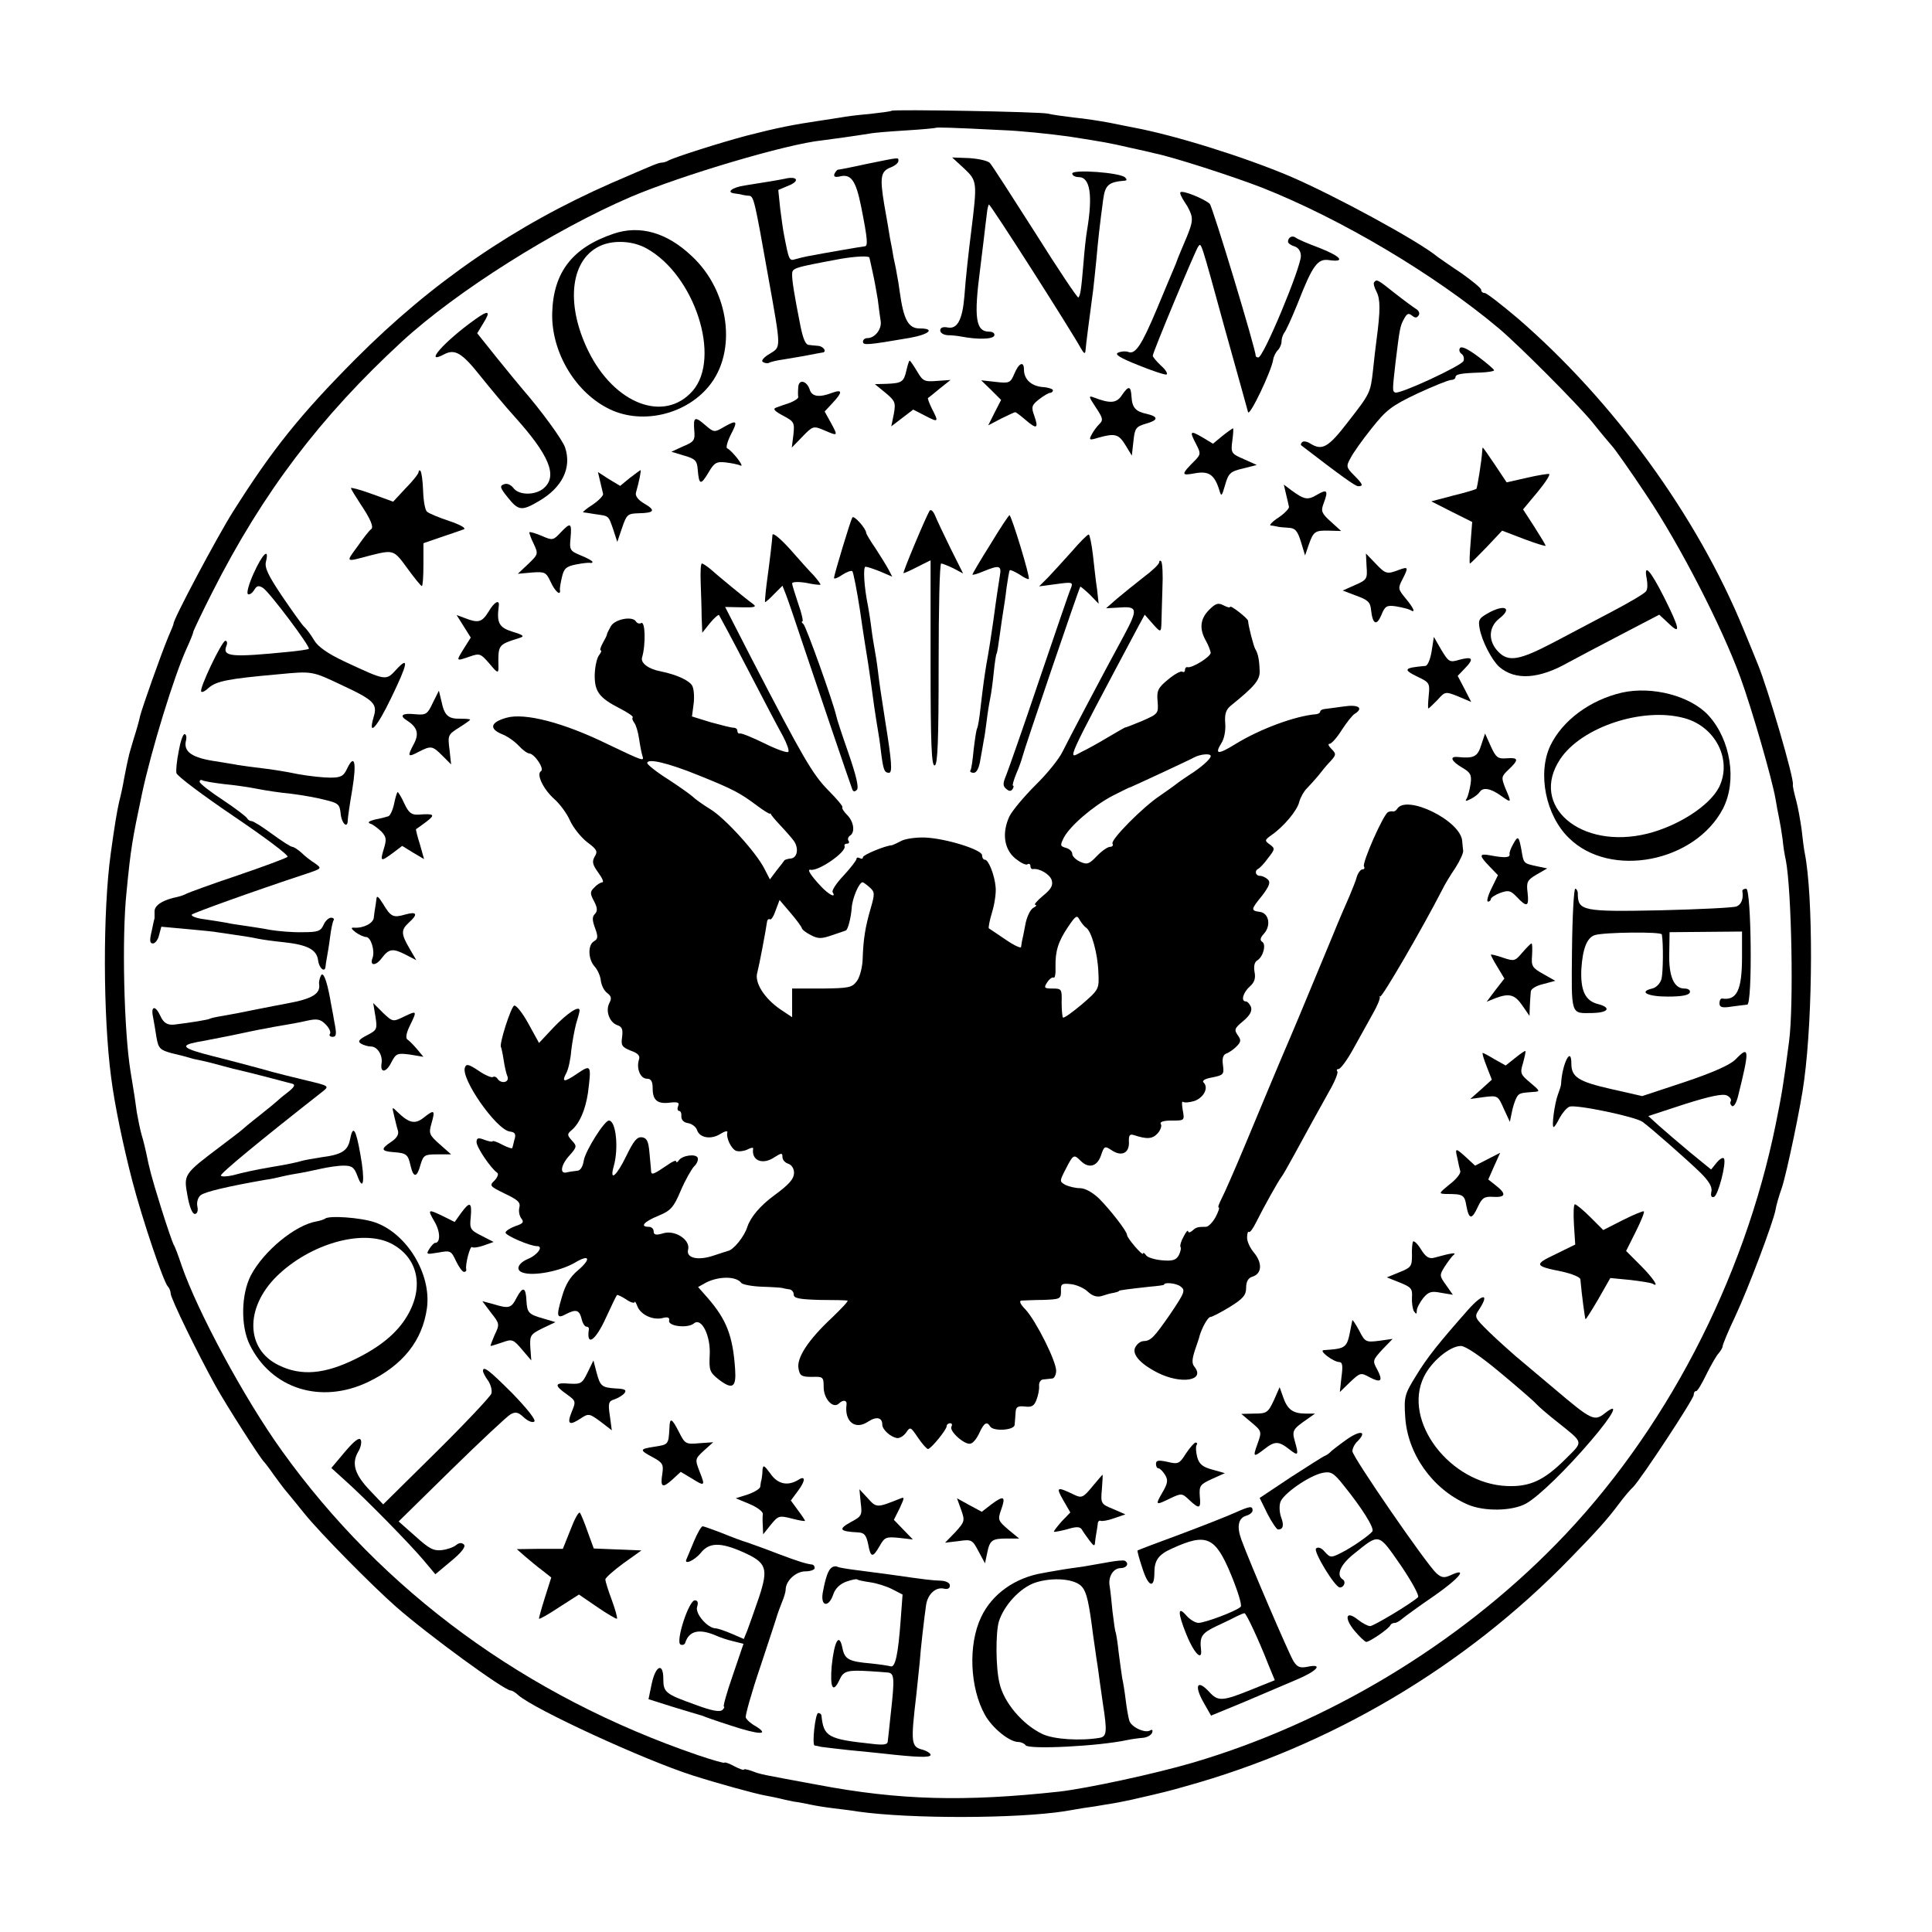 <?xml version="1.0" standalone="no"?>
<!DOCTYPE svg PUBLIC "-//W3C//DTD SVG 20010904//EN"
 "http://www.w3.org/TR/2001/REC-SVG-20010904/DTD/svg10.dtd">
<svg version="1.0" xmlns="http://www.w3.org/2000/svg"
 width="600pt" height="600pt" viewBox="0 0 600 600"
 preserveAspectRatio="xMidYMid meet">
<g transform="translate(0,600) scale(0.1,-0.1)"
fill="#000000" stroke="none">
<path d="M2769 5656 c-2 -2 -33 -6 -69 -10 -36 -3 -76 -8 -90 -11 -14 -2 -43
-7 -65 -10 -81 -12 -132 -22 -225 -46 -80 -21 -228 -68 -245 -78 -5 -3 -14 -6
-20 -6 -13 -1 -25 -7 -155 -63 -301 -132 -559 -309 -795 -546 -172 -173 -259
-281 -382 -476 -48 -76 -187 -337 -184 -347 0 -2 -7 -20 -16 -40 -23 -55 -82
-222 -88 -247 -2 -11 -11 -43 -20 -71 -8 -27 -15 -51 -15 -52 0 -2 0 -4 -1 -5
-2 -7 -8 -37 -14 -68 -3 -19 -10 -51 -15 -70 -7 -31 -14 -73 -26 -160 -25
-180 -24 -505 1 -695 11 -87 38 -215 66 -323 32 -122 96 -311 110 -327 5 -5 9
-15 9 -22 0 -15 84 -187 140 -288 32 -58 139 -225 150 -235 3 -3 17 -21 30
-40 14 -19 32 -44 42 -55 9 -11 33 -40 53 -65 50 -62 209 -223 285 -290 99
-87 336 -260 356 -260 4 0 15 -6 23 -14 49 -44 392 -202 543 -250 75 -24 195
-57 224 -62 16 -3 36 -7 44 -9 8 -2 29 -7 45 -10 17 -2 41 -7 55 -10 14 -3 45
-8 70 -11 25 -3 58 -7 75 -10 163 -23 492 -22 641 1 16 3 43 7 59 10 17 2 48
7 70 11 22 3 58 10 80 15 22 5 51 12 65 15 14 3 59 14 100 26 452 125 869 371
1196 708 85 87 116 122 152 170 14 19 34 43 44 52 26 27 188 273 188 286 0 7
3 12 8 12 4 0 18 24 32 53 14 28 31 58 38 65 6 7 12 17 12 22 0 4 17 46 39 92
42 90 117 290 125 330 2 14 11 45 20 70 15 46 60 259 69 333 28 209 28 574 2
705 -3 14 -7 48 -10 75 -4 28 -11 68 -17 90 -6 22 -11 44 -10 48 5 17 -79 302
-108 372 -4 11 -25 61 -45 110 -144 352 -404 709 -701 966 -51 43 -97 79 -103
79 -6 0 -11 4 -11 10 0 5 -28 28 -62 52 -35 23 -67 46 -73 50 -57 48 -320 191
-460 251 -142 60 -356 127 -485 151 -14 3 -47 9 -75 15 -27 5 -77 13 -110 16
-33 4 -69 9 -80 12 -23 6 -481 14 -486 9z m341 -60 c58 -2 152 -12 210 -20
114 -18 121 -19 195 -36 28 -6 59 -13 70 -16 56 -11 242 -71 335 -107 245 -97
535 -269 735 -437 65 -55 243 -234 290 -291 27 -34 55 -67 62 -75 7 -7 56 -76
107 -153 102 -152 233 -406 291 -565 36 -99 98 -314 109 -377 3 -19 8 -45 11
-59 3 -14 8 -44 11 -66 2 -23 7 -53 10 -65 18 -93 25 -454 10 -564 -17 -132
-23 -166 -41 -255 -99 -488 -346 -962 -682 -1305 -306 -313 -708 -555 -1128
-679 -119 -35 -329 -80 -415 -90 -294 -32 -497 -27 -750 21 -184 34 -176 32
-205 43 -14 5 -25 7 -25 4 0 -2 -13 2 -30 11 -16 9 -30 13 -30 11 0 -3 -37 8
-82 23 -535 183 -979 508 -1293 946 -117 163 -262 433 -311 575 -10 30 -21 60
-25 65 -3 6 -21 57 -39 115 -32 103 -36 121 -46 170 -3 14 -9 39 -14 55 -5 17
-11 48 -15 70 -5 37 -7 52 -20 130 -20 126 -27 414 -12 555 13 135 18 163 48
305 29 136 100 367 139 452 11 24 20 46 20 50 0 3 27 60 60 125 156 308 335
544 589 778 169 155 471 346 711 449 158 67 484 164 593 175 31 4 97 13 147
21 14 3 66 7 115 10 49 3 90 7 91 8 3 2 46 1 204 -7z"/>
<path d="M2692 5491 c-45 -10 -86 -18 -90 -18 -3 -1 -8 -7 -11 -14 -2 -8 3
-10 17 -7 35 9 50 -13 66 -92 21 -105 22 -125 11 -125 -9 -1 -121 -20 -178
-31 -10 -2 -27 -6 -37 -9 -19 -6 -20 -3 -35 75 -3 14 -8 51 -12 82 l-6 58 33
14 c35 14 26 30 -12 21 -25 -5 -55 -10 -125 -21 -40 -6 -60 -22 -30 -25 6 -1
17 -2 22 -4 6 -1 15 -3 22 -3 14 -2 17 -16 58 -247 42 -234 41 -221 5 -244
-19 -11 -27 -22 -21 -25 6 -4 14 -5 19 -3 4 3 25 8 47 11 22 4 56 9 75 13 19
4 38 7 43 8 17 1 5 20 -13 21 -11 1 -24 2 -29 3 -10 1 -18 22 -26 63 -18 91
-25 135 -25 154 0 22 0 22 150 50 46 8 89 10 90 4 1 -3 5 -23 10 -45 5 -22 12
-60 16 -85 3 -25 7 -55 9 -67 4 -25 -18 -53 -41 -53 -8 0 -14 -5 -14 -11 0
-12 13 -11 147 12 60 11 78 29 29 29 -35 0 -50 27 -62 115 -2 16 -6 41 -9 55
-2 14 -7 36 -10 50 -2 14 -7 41 -11 60 -3 19 -11 67 -18 105 -14 85 -11 103
20 115 13 5 24 14 24 20 0 12 6 12 -98 -9z"/>
<path d="M2995 5476 c40 -38 40 -42 21 -196 -8 -63 -17 -144 -21 -200 -6 -73
-22 -103 -52 -97 -15 3 -23 -1 -23 -9 0 -8 10 -14 23 -15 12 0 31 -2 41 -4 52
-10 100 -9 104 3 2 7 -5 12 -16 12 -42 0 -48 43 -28 195 2 17 7 57 11 90 4 33
8 70 10 83 1 12 4 24 6 27 4 3 254 -389 286 -447 9 -16 13 -18 14 -8 2 25 12
99 24 190 2 19 7 62 10 95 5 58 11 111 21 185 6 46 17 55 68 59 6 1 6 4 0 10
-15 15 -164 26 -164 12 0 -6 9 -11 20 -11 36 0 44 -57 26 -165 -3 -16 -8 -61
-11 -100 -7 -85 -10 -103 -16 -109 -2 -3 -63 88 -134 201 -72 113 -135 211
-141 217 -7 7 -35 13 -64 15 l-53 2 38 -35z"/>
<path d="M3666 5403 c-3 -3 4 -17 14 -32 10 -14 20 -35 21 -46 2 -18 -3 -33
-34 -105 -6 -14 -11 -27 -12 -30 -1 -3 -5 -14 -10 -25 -5 -11 -28 -67 -52
-124 -47 -112 -67 -143 -89 -134 -8 3 -22 2 -31 -2 -13 -5 4 -16 62 -39 44
-18 84 -31 88 -29 4 3 -3 15 -18 28 -14 13 -25 27 -25 30 0 11 133 329 141
339 10 12 5 29 84 -259 37 -132 69 -247 71 -255 5 -14 72 126 78 163 1 9 8 23
14 29 7 7 12 19 12 28 0 9 4 20 8 26 5 5 23 45 41 89 48 123 63 143 100 137
51 -7 35 12 -31 38 -35 13 -68 27 -74 32 -11 8 -24 1 -24 -13 0 -4 9 -11 20
-14 12 -4 20 -15 20 -30 0 -36 -116 -315 -132 -315 -4 0 -8 2 -8 4 0 21 -134
464 -143 473 -16 15 -84 43 -91 36z"/>
<path d="M1905 5274 c-127 -43 -186 -119 -190 -244 -4 -118 67 -242 169 -296
101 -55 242 -25 317 66 89 107 65 296 -53 405 -77 73 -161 97 -243 69z m102
-45 c150 -82 234 -340 144 -443 -88 -100 -243 -41 -324 124 -73 149 -55 290
43 329 41 16 97 12 137 -10z"/>
<path d="M4268 5124 c-4 -3 0 -17 7 -30 12 -24 12 -58 0 -149 -3 -22 -8 -65
-11 -95 -8 -71 -9 -72 -79 -162 -60 -78 -79 -88 -115 -66 -10 7 -22 9 -26 5
-4 -4 -5 -8 -3 -10 125 -96 168 -127 177 -127 17 0 15 6 -13 34 -24 24 -25 28
-11 53 8 16 37 57 66 93 45 57 62 70 142 108 50 23 97 42 104 42 8 0 14 4 14
8 0 10 16 13 78 15 23 1 42 4 42 7 0 3 -22 22 -50 43 -31 23 -51 33 -56 26 -4
-6 -1 -14 5 -18 6 -4 9 -14 6 -22 -6 -15 -198 -104 -212 -98 -9 4 -9 6 1 94
13 106 14 112 26 134 9 17 14 20 25 11 10 -8 15 -8 21 1 4 6 0 15 -9 20 -8 5
-38 27 -66 49 -54 43 -55 43 -63 34z"/>
<path d="M1474 5007 c-95 -68 -161 -143 -94 -107 33 17 55 4 112 -68 29 -36
77 -94 107 -127 106 -118 133 -182 91 -220 -26 -24 -79 -24 -96 0 -8 10 -20
15 -29 11 -14 -5 -12 -11 12 -41 33 -41 43 -43 97 -11 72 42 102 103 81 166
-7 23 -76 117 -131 180 -12 14 -49 59 -82 100 l-60 75 20 33 c23 37 15 40 -28
9z"/>
<path d="M2815 4850 c-8 -36 -14 -40 -61 -42 l-37 -1 33 -27 c30 -25 32 -30
26 -65 l-8 -39 34 26 34 26 37 -19 c42 -22 43 -20 21 22 -8 17 -14 32 -12 33
2 1 18 14 36 29 l34 27 -43 -3 c-38 -3 -43 -1 -61 30 -11 18 -21 33 -23 33 -2
0 -6 -13 -10 -30z"/>
<path d="M3150 4839 c-12 -28 -15 -30 -58 -25 l-45 5 31 -30 31 -31 -20 -39
-20 -40 40 21 c22 11 42 20 44 20 2 0 17 -11 33 -25 34 -29 40 -26 26 14 -10
27 -8 33 15 51 14 11 30 20 34 20 5 0 9 4 9 8 0 4 -15 9 -32 10 -35 3 -58 24
-58 54 0 28 -16 21 -30 -13z"/>
<path d="M2479 4797 c-1 -12 -1 -25 0 -30 1 -4 -11 -12 -26 -18 -16 -5 -35
-12 -43 -15 -11 -4 -4 -11 22 -25 34 -18 36 -21 32 -59 l-5 -40 33 34 c32 33
34 34 67 20 44 -19 44 -19 22 22 l-20 36 25 27 c31 33 31 43 -2 31 -39 -15
-62 -12 -69 9 -9 29 -35 35 -36 8z"/>
<path d="M3485 4774 c-17 -27 -37 -28 -89 -8 -16 6 -15 2 7 -31 22 -33 24 -40
11 -52 -8 -8 -19 -23 -24 -33 -9 -17 -7 -18 22 -9 51 14 62 11 83 -23 l20 -33
5 45 c4 40 8 45 38 54 40 11 41 22 2 31 -33 7 -44 19 -46 53 -2 34 -9 35 -29
6z"/>
<path d="M2156 4665 c3 -32 0 -37 -34 -51 l-37 -17 40 -12 c35 -10 40 -16 42
-45 4 -46 9 -48 33 -8 18 31 25 35 53 32 17 -2 39 -6 47 -10 14 -5 -27 47 -42
54 -4 2 1 21 12 43 22 42 19 46 -20 24 -32 -19 -33 -18 -60 5 -32 28 -37 25
-34 -15z"/>
<path d="M3796 4646 l-29 -24 -33 20 c-38 22 -41 20 -19 -22 14 -27 14 -31 -2
-48 -46 -46 -46 -50 -3 -42 43 8 61 -3 76 -50 7 -24 8 -23 19 15 10 35 16 41
55 50 l43 11 -40 18 c-39 17 -41 19 -36 57 3 21 4 39 2 39 -2 -1 -17 -11 -33
-24z"/>
<path d="M4603 4598 c-1 -24 -15 -113 -18 -116 -2 -2 -34 -12 -72 -21 l-68
-18 63 -32 64 -32 -5 -65 c-3 -35 -4 -64 -2 -64 2 0 25 23 52 51 l48 51 68
-26 c37 -14 67 -23 67 -21 0 3 -16 29 -35 59 l-35 54 45 54 c24 29 40 54 36
56 -4 1 -36 -4 -70 -12 l-62 -14 -36 54 c-20 30 -37 54 -38 54 -1 0 -2 -6 -2
-12z"/>
<path d="M1300 4534 c0 -5 -18 -28 -40 -50 l-39 -42 -66 24 c-36 13 -65 21
-65 18 0 -3 13 -24 28 -47 33 -49 44 -75 34 -81 -4 -2 -23 -26 -41 -52 -38
-52 -40 -50 39 -29 72 18 73 18 115 -40 22 -30 42 -55 45 -55 3 0 5 30 5 67
l0 66 55 19 c30 10 62 21 70 24 9 3 -9 14 -45 26 -33 11 -64 24 -69 29 -6 5
-11 34 -12 65 -1 30 -5 58 -8 61 -3 4 -6 2 -6 -3z"/>
<path d="M1955 4515 l-29 -24 -35 21 -34 22 7 -30 c4 -16 8 -33 9 -38 1 -5
-13 -20 -32 -33 -19 -12 -32 -23 -30 -24 2 0 20 -3 39 -6 42 -6 39 -3 55 -49
l12 -37 15 44 c14 41 17 44 51 45 50 1 54 9 18 30 -19 11 -29 24 -26 34 10 35
17 70 14 70 -2 -1 -17 -12 -34 -25z"/>
<path d="M3994 4465 c4 -16 8 -34 9 -39 1 -5 -13 -20 -32 -33 -19 -12 -30 -24
-25 -25 5 0 14 -2 19 -3 6 -2 22 -3 36 -4 21 -1 28 -8 39 -43 l13 -43 11 32
c15 43 20 46 63 45 l38 -1 -32 29 c-29 26 -31 33 -23 55 16 42 12 47 -19 29
-30 -18 -40 -16 -80 13 l-24 18 7 -30z"/>
<path d="M2887 4414 c-13 -22 -85 -194 -81 -194 3 0 23 9 44 20 l40 20 0 -321
c0 -252 3 -320 13 -316 9 3 12 75 12 315 0 172 3 312 8 312 4 0 21 -7 38 -15
l30 -16 -39 78 c-21 43 -43 89 -48 102 -6 14 -13 20 -17 15z"/>
<path d="M2647 4393 c-6 -10 -57 -179 -57 -188 0 -4 12 0 26 10 14 9 28 14 31
11 3 -3 14 -58 24 -123 9 -65 21 -138 25 -163 7 -48 9 -59 19 -135 4 -27 9
-59 11 -70 2 -11 7 -42 10 -70 7 -55 10 -65 25 -65 11 0 8 37 -11 155 -15 98
-18 114 -24 165 -3 25 -8 54 -10 65 -2 11 -7 40 -10 65 -3 25 -8 54 -10 66
-13 63 -16 124 -8 124 5 0 26 -7 46 -15 l37 -16 -12 23 c-7 13 -25 42 -40 65
-16 23 -29 45 -29 48 0 13 -38 56 -43 48z"/>
<path d="M3076 4310 c-31 -49 -56 -92 -56 -94 0 -3 16 2 35 10 49 20 56 18 50
-15 -4 -26 -10 -63 -20 -138 -4 -30 -15 -101 -22 -138 -6 -37 -10 -65 -18
-134 -3 -30 -8 -58 -10 -62 -3 -4 -7 -33 -11 -65 -3 -32 -7 -62 -10 -66 -3 -4
1 -8 10 -8 9 0 17 15 21 43 4 23 9 49 10 57 2 8 6 35 9 60 3 25 8 56 11 70 3
14 8 50 11 80 3 30 7 57 9 60 2 3 6 29 10 59 4 30 9 63 11 75 2 12 7 44 10 71
4 28 8 52 10 54 2 2 15 -4 30 -13 14 -10 27 -16 29 -14 5 5 -54 198 -60 198
-2 0 -29 -40 -59 -90z"/>
<path d="M1740 4345 c-22 -23 -24 -24 -58 -9 -19 8 -36 13 -38 11 -1 -1 4 -17
13 -35 15 -32 15 -33 -16 -63 l-33 -31 44 4 c40 3 44 1 58 -29 13 -29 32 -46
29 -25 -1 4 2 22 6 39 6 27 13 34 44 40 20 4 39 6 44 5 4 -1 7 0 7 3 0 3 -16
12 -36 20 -34 14 -36 17 -32 55 4 47 0 49 -32 15z"/>
<path d="M2399 4339 c-1 -18 -8 -78 -18 -151 -4 -32 -6 -58 -5 -58 2 0 15 11
29 26 l25 25 11 -28 c6 -15 30 -86 54 -158 46 -137 142 -420 151 -444 3 -10 8
-11 15 -4 7 7 -2 44 -26 114 -20 57 -37 109 -38 116 -10 44 -94 279 -102 285
-5 4 -7 8 -3 8 3 0 -2 25 -13 55 -10 30 -19 59 -19 63 0 5 18 6 43 2 23 -5 43
-7 45 -6 1 2 -8 14 -20 28 -13 13 -47 51 -75 83 -29 32 -53 52 -54 44z"/>
<path d="M3330 4289 c-25 -28 -58 -64 -74 -81 l-29 -29 53 7 c50 7 53 6 46
-12 -5 -10 -48 -138 -98 -284 -49 -146 -96 -279 -103 -297 -11 -26 -11 -34 0
-43 9 -8 15 -8 20 0 3 5 4 10 1 10 -3 0 2 17 10 37 9 20 17 44 19 52 4 19 176
525 180 529 1 1 14 -10 30 -25 l27 -28 -5 45 c-4 25 -9 73 -13 108 -4 34 -10
62 -13 62 -4 0 -27 -23 -51 -51z"/>
<path d="M788 4220 c-15 -33 -23 -62 -18 -65 5 -3 13 3 19 12 8 14 14 16 28 7
19 -12 148 -183 142 -189 -2 -2 -29 -6 -59 -9 -181 -18 -210 -16 -197 18 4 9
2 16 -3 16 -11 0 -83 -151 -75 -158 3 -3 13 2 22 11 25 22 61 29 218 43 105
10 104 10 195 -33 103 -48 113 -59 100 -101 -18 -63 11 -31 55 61 52 107 56
131 16 88 -33 -36 -31 -36 -162 25 -51 24 -82 46 -93 65 -9 15 -23 35 -32 43
-8 8 -39 52 -69 96 -42 63 -54 87 -49 106 11 45 -11 24 -38 -36z"/>
<path d="M4244 4241 c3 -39 1 -42 -36 -58 l-38 -17 42 -16 c36 -13 44 -20 46
-45 5 -44 17 -50 32 -15 11 28 17 31 45 27 18 -3 38 -8 44 -11 19 -12 12 5
-14 36 -23 28 -24 31 -10 58 20 39 19 41 -11 30 -37 -14 -41 -13 -73 21 l-29
30 2 -40z"/>
<path d="M3600 4254 c0 -6 -22 -27 -49 -47 -27 -21 -64 -51 -83 -67 l-33 -29
37 2 c61 5 63 -3 20 -84 -75 -138 -172 -323 -192 -363 -11 -23 -48 -69 -84
-104 -35 -35 -72 -79 -81 -97 -24 -51 -17 -102 18 -131 16 -13 33 -22 38 -18
5 3 9 0 9 -5 0 -6 3 -11 8 -10 20 3 52 -16 58 -34 5 -16 -1 -28 -27 -49 -18
-15 -29 -28 -24 -28 6 0 3 -5 -7 -10 -9 -6 -20 -29 -24 -53 -4 -23 -9 -45 -10
-49 -1 -5 -2 -13 -3 -19 0 -5 -22 5 -48 23 -27 18 -50 34 -52 35 -2 1 2 24 10
50 8 26 13 62 11 78 -3 37 -22 85 -33 85 -5 0 -9 6 -9 14 0 17 -111 52 -177
55 -29 1 -63 -4 -75 -11 -13 -7 -25 -12 -28 -13 -21 -1 -90 -30 -90 -37 0 -5
-4 -6 -10 -3 -5 3 -10 2 -10 -2 0 -5 -18 -28 -40 -52 -22 -23 -38 -47 -34 -52
12 -20 -13 -7 -37 19 -30 32 -44 53 -32 51 24 -6 112 55 106 73 -2 5 2 8 8 8
5 0 8 4 4 9 -3 5 -1 12 5 16 16 10 12 43 -9 64 -11 11 -17 21 -15 24 3 2 -17
26 -44 53 -48 49 -77 98 -238 409 l-82 160 51 -1 c40 -1 48 1 36 10 -25 18
-112 90 -133 109 -11 9 -23 17 -26 17 -4 0 -5 -26 -4 -57 1 -32 3 -80 3 -108
l2 -50 24 30 c13 16 26 27 28 25 2 -3 43 -79 90 -170 47 -91 96 -184 109 -207
12 -23 20 -45 16 -48 -3 -4 -37 8 -75 27 -37 18 -71 32 -75 30 -5 -1 -8 3 -8
8 0 6 -5 10 -12 10 -7 0 -38 8 -71 17 l-58 18 5 38 c3 22 1 47 -4 57 -9 17
-49 35 -98 45 -38 7 -63 26 -58 43 12 41 10 115 -3 107 -5 -3 -12 -1 -16 5
-11 18 -66 7 -78 -15 -6 -11 -12 -22 -12 -25 0 -3 -6 -15 -13 -27 -7 -13 -10
-23 -6 -23 3 0 1 -6 -5 -14 -7 -8 -13 -35 -14 -60 -1 -53 13 -73 78 -106 25
-13 43 -25 40 -28 -3 -3 0 -10 5 -17 5 -6 12 -29 15 -51 3 -21 8 -45 10 -51 6
-18 5 -18 -108 36 -137 67 -257 98 -314 82 -50 -14 -55 -34 -14 -51 16 -6 39
-22 52 -36 12 -13 27 -24 33 -24 16 -1 48 -48 36 -55 -15 -9 7 -56 42 -87 17
-15 39 -45 48 -66 10 -22 34 -52 53 -67 31 -23 34 -29 24 -45 -9 -16 -7 -25
11 -50 12 -16 18 -30 13 -30 -5 0 -17 -7 -25 -16 -14 -13 -14 -19 -1 -43 11
-21 11 -31 2 -40 -8 -8 -8 -19 1 -43 10 -27 9 -34 -3 -41 -20 -11 -19 -56 2
-79 9 -10 18 -30 19 -44 2 -14 10 -31 20 -38 13 -10 14 -17 6 -32 -12 -24 1
-60 26 -68 14 -5 17 -13 14 -37 -4 -26 0 -31 27 -42 23 -8 30 -16 25 -29 -8
-27 5 -58 25 -58 13 0 18 -8 18 -31 0 -36 15 -49 56 -43 22 2 28 0 23 -11 -3
-8 -2 -15 3 -15 5 0 8 -8 7 -17 0 -11 7 -19 21 -21 12 -2 25 -12 28 -22 8 -24
44 -30 73 -11 13 8 22 10 21 5 -5 -17 12 -52 27 -58 9 -3 24 -1 35 4 11 6 19
7 18 3 -6 -37 29 -52 66 -27 22 14 25 14 25 1 0 -9 8 -18 18 -21 11 -4 18 -15
18 -29 -1 -19 -15 -35 -61 -69 -44 -32 -74 -68 -84 -98 -9 -30 -44 -73 -61
-75 -3 -1 -22 -7 -43 -14 -49 -17 -87 -8 -80 18 8 30 -40 62 -77 51 -23 -7
-30 -5 -30 6 0 8 -7 14 -15 14 -29 0 -15 16 29 34 39 16 48 26 70 78 14 33 33
66 41 75 9 8 14 20 12 27 -5 14 -49 8 -59 -8 -4 -6 -8 -7 -8 -3 0 5 -12 0 -27
-11 -44 -30 -50 -32 -51 -19 0 7 -3 32 -5 57 -3 35 -8 46 -23 48 -16 2 -26
-11 -49 -58 -30 -62 -53 -82 -39 -32 16 56 7 142 -15 142 -14 0 -73 -94 -78
-124 -3 -20 -11 -32 -21 -32 -10 -1 -24 -3 -32 -5 -23 -6 -18 24 9 53 23 26
23 29 7 46 -15 17 -15 20 -1 32 25 21 43 63 51 116 11 87 10 89 -33 60 -41
-28 -50 -28 -34 2 6 11 13 42 15 69 3 26 10 64 15 83 6 19 11 38 11 42 0 17
-38 -8 -81 -53 l-45 -48 -33 60 c-18 33 -38 58 -44 56 -10 -3 -48 -122 -41
-129 1 -2 5 -19 8 -39 3 -20 8 -43 12 -52 7 -19 -20 -24 -31 -7 -4 6 -10 8
-15 5 -4 -2 -24 6 -44 20 -30 20 -38 22 -42 10 -14 -34 97 -193 139 -199 16
-2 19 -7 16 -21 -1 -3 -3 -9 -4 -15 -1 -5 -3 -12 -4 -15 0 -3 -14 1 -31 10
-16 9 -30 13 -30 11 0 -3 -11 -1 -25 4 -20 8 -25 6 -25 -7 0 -16 44 -81 64
-95 5 -3 2 -13 -8 -24 -17 -16 -15 -18 32 -41 40 -19 49 -27 45 -43 -3 -11 0
-26 6 -34 9 -11 6 -16 -19 -24 -16 -6 -30 -15 -30 -20 0 -9 76 -42 98 -42 21
0 1 -28 -29 -40 -30 -13 -39 -34 -16 -42 33 -12 117 4 163 31 45 27 51 12 9
-24 -24 -20 -39 -44 -50 -83 -18 -60 -16 -69 13 -53 31 16 41 13 48 -14 3 -14
10 -25 15 -25 5 0 8 -3 8 -7 -9 -57 20 -38 53 35 17 37 32 68 34 70 1 2 14 -4
28 -13 14 -10 26 -13 27 -9 0 5 4 -1 9 -14 11 -26 49 -43 79 -35 15 4 21 1 19
-8 -4 -18 58 -25 77 -9 24 20 53 -40 49 -100 -2 -45 0 -52 28 -74 43 -33 55
-25 51 32 -7 104 -27 154 -85 221 l-30 34 25 14 c40 20 93 20 109 -1 3 -5 33
-11 65 -12 32 -1 60 -3 63 -4 3 -1 12 -3 20 -4 8 0 15 -8 15 -16 0 -12 16 -15
80 -17 44 0 83 -1 87 -2 4 -1 -18 -24 -48 -53 -75 -70 -111 -126 -104 -159 4
-22 10 -25 42 -25 34 1 36 0 36 -32 0 -36 29 -68 47 -51 13 13 26 11 24 -3 -7
-53 27 -80 67 -53 26 17 44 13 44 -9 0 -16 26 -39 46 -42 8 -1 20 6 28 17 13
19 14 18 37 -16 13 -19 27 -35 31 -35 9 0 58 60 58 71 0 5 5 9 11 9 5 0 7 -4
4 -10 -9 -14 43 -60 60 -53 8 2 20 18 27 34 14 30 23 36 33 19 10 -16 75 -12
76 5 1 8 2 25 3 38 1 18 6 21 29 19 21 -3 29 2 36 21 5 13 9 32 8 43 -1 10 5
20 13 20 8 1 21 2 28 3 6 0 12 12 12 24 0 30 -62 154 -95 190 -16 16 -21 27
-13 28 7 0 38 2 68 2 52 2 55 3 55 27 -1 23 2 25 31 22 18 -2 42 -13 53 -24
14 -13 28 -17 42 -13 12 4 29 9 38 10 9 2 16 4 16 6 0 2 32 6 95 13 25 2 45 5
45 6 0 9 38 5 51 -5 16 -12 14 -18 -31 -85 -52 -75 -61 -84 -84 -85 -8 0 -19
-8 -24 -17 -14 -21 11 -52 68 -81 73 -37 150 -25 114 19 -8 10 -7 23 2 51 7
21 14 40 14 43 7 25 26 60 34 60 5 0 32 14 60 31 42 26 51 37 51 60 0 18 6 30
19 34 30 9 32 42 6 74 -13 15 -23 37 -22 49 0 12 3 19 6 16 3 -2 12 10 21 28
28 56 70 130 79 142 5 6 23 38 41 71 43 79 70 128 108 196 18 31 29 59 25 62
-3 4 -1 7 4 7 6 0 27 28 46 63 19 34 46 83 60 108 15 26 24 49 22 53 -3 3 -2
4 1 1 6 -4 133 215 192 330 8 17 27 48 42 70 14 22 25 46 24 53 -1 6 -2 20 -3
30 -4 63 -173 146 -202 100 -3 -5 -9 -9 -13 -8 -4 1 -11 0 -15 -2 -14 -5 -82
-159 -75 -169 3 -5 1 -9 -5 -9 -5 0 -13 -10 -17 -22 -3 -13 -15 -41 -24 -63
-10 -22 -34 -78 -53 -125 -92 -222 -122 -294 -157 -375 -15 -35 -57 -136 -115
-275 -31 -74 -63 -147 -71 -162 -8 -16 -13 -28 -9 -28 3 0 -1 -13 -10 -30 -9
-16 -22 -30 -30 -30 -25 0 -30 -1 -42 -12 -7 -6 -13 -7 -13 -2 -1 5 -7 -2 -14
-16 -8 -14 -12 -28 -10 -32 3 -4 0 -16 -5 -26 -8 -15 -19 -19 -52 -16 -23 2
-46 9 -50 16 -5 7 -9 9 -9 5 0 -10 -50 48 -50 58 0 11 -52 78 -87 113 -20 19
-43 32 -59 32 -14 0 -34 5 -45 10 -19 11 -19 11 1 50 23 45 25 46 46 25 25
-25 51 -18 63 16 10 30 12 31 33 17 31 -21 55 -9 54 24 -1 22 2 27 15 23 42
-14 58 -12 74 5 9 10 14 24 10 29 -4 7 8 11 34 11 40 0 40 0 34 33 -3 17 -3
29 1 25 4 -3 20 -2 36 3 29 11 44 41 28 57 -6 6 4 12 27 16 34 7 37 9 33 38
-3 20 0 32 10 36 9 3 23 13 32 22 14 14 15 20 4 35 -12 17 -10 22 17 44 21 18
28 31 24 44 -4 9 -11 17 -16 17 -16 0 -9 27 12 46 15 13 19 26 15 46 -3 17 0
30 8 35 19 11 29 50 16 58 -8 5 -6 13 5 25 23 25 16 64 -12 68 -29 4 -29 7 7
51 22 29 26 41 18 49 -7 7 -18 12 -25 12 -14 0 -18 16 -5 22 4 2 18 16 30 33
22 28 22 30 6 42 -17 12 -17 14 4 29 38 26 81 77 87 104 4 14 14 32 23 41 9 9
25 27 36 40 10 13 27 34 38 45 18 20 18 23 3 38 -9 9 -12 16 -6 16 6 0 23 19
38 43 15 23 33 46 40 50 29 18 12 30 -34 23 -27 -4 -54 -7 -60 -8 -7 -1 -13
-4 -13 -8 0 -4 -6 -7 -12 -8 -65 -5 -175 -46 -250 -92 -55 -34 -67 -34 -45 2
9 13 14 40 12 62 -2 29 2 42 18 55 73 59 90 79 89 107 -1 34 -5 55 -14 69 -5
9 -21 70 -22 87 -1 8 -56 51 -56 43 0 -3 -9 -1 -20 5 -17 9 -25 6 -45 -14 -28
-28 -31 -59 -10 -96 8 -14 14 -31 15 -37 0 -13 -59 -49 -72 -45 -5 1 -8 -3 -8
-9 0 -5 -4 -8 -8 -5 -5 3 -25 -8 -44 -24 -32 -26 -36 -35 -33 -68 3 -38 2 -39
-48 -61 -29 -12 -52 -21 -52 -20 0 1 -24 -13 -53 -30 -28 -17 -66 -38 -83 -46
-45 -24 -56 -47 178 393 l18 33 22 -25 c28 -32 29 -32 30 2 0 15 2 62 3 105 2
42 0 80 -4 84 -3 3 -6 2 -6 -3z m160 -602 c0 -9 -29 -35 -67 -59 -15 -10 -33
-22 -40 -28 -6 -5 -29 -21 -49 -35 -56 -37 -156 -139 -149 -150 3 -5 0 -10 -8
-10 -7 0 -26 -13 -41 -29 -24 -25 -30 -27 -52 -17 -13 6 -24 17 -24 24 0 8 -9
16 -20 19 -18 5 -18 8 -6 32 20 37 90 97 150 129 28 14 53 27 56 27 8 3 183
84 199 93 19 10 51 13 51 4z m-1590 -60 c107 -43 129 -55 181 -94 20 -15 38
-26 40 -25 2 1 3 1 3 -1 -1 -1 13 -18 30 -36 17 -18 36 -40 41 -47 16 -22 12
-52 -8 -55 -11 -1 -20 -4 -21 -6 -1 -2 -12 -16 -24 -31 l-21 -28 -17 33 c-25
50 -122 157 -168 185 -23 14 -48 32 -56 40 -8 7 -43 32 -77 54 -35 22 -63 45
-63 49 0 16 64 1 160 -38z m531 -348 c16 -14 16 -20 3 -65 -17 -58 -23 -96
-25 -159 -1 -25 -9 -55 -18 -67 -15 -20 -24 -22 -108 -23 l-93 0 0 -45 0 -44
-36 24 c-50 34 -82 84 -72 115 6 23 26 128 30 157 1 7 5 10 9 8 4 -3 12 10 18
28 l12 32 34 -40 c19 -22 34 -43 35 -47 0 -4 12 -14 28 -22 23 -12 33 -12 67
0 22 7 41 14 41 14 7 0 17 41 19 70 2 31 23 80 34 80 2 0 12 -7 22 -16z m672
-125 c17 -11 36 -81 38 -137 3 -54 2 -55 -51 -101 -30 -25 -56 -44 -59 -41 -2
3 -4 24 -4 48 1 40 0 42 -28 42 -26 0 -28 2 -17 19 7 11 16 17 20 15 4 -3 7
12 6 33 -1 49 8 79 40 126 23 34 27 36 35 20 6 -10 15 -21 20 -24z"/>
<path d="M5114 4203 c3 -16 3 -33 -2 -39 -4 -7 -52 -35 -107 -64 -55 -29 -137
-72 -182 -96 -105 -55 -138 -60 -169 -29 -33 33 -32 77 2 104 39 30 21 45 -27
21 -35 -19 -39 -23 -34 -51 7 -40 38 -99 61 -120 50 -43 124 -38 215 14 24 13
98 52 163 86 l119 62 29 -27 c39 -38 35 -17 -14 81 -43 85 -64 108 -54 58z"/>
<path d="M1517 4100 c-20 -32 -31 -36 -72 -20 l-27 10 22 -35 22 -35 -22 -35
c-24 -39 -25 -39 19 -24 31 11 34 9 61 -22 23 -28 28 -31 28 -14 -1 74 -3 72
66 94 16 5 11 9 -22 19 -42 13 -50 27 -43 80 3 22 -14 13 -32 -18z"/>
<path d="M4446 3977 c-4 -24 -12 -44 -19 -45 -68 -6 -72 -11 -22 -35 34 -16
36 -20 32 -57 -2 -22 -3 -40 -1 -40 2 0 14 12 28 26 24 27 25 27 65 11 l40
-17 -21 41 -21 40 23 24 c29 30 23 37 -18 26 -30 -9 -33 -7 -56 31 l-23 40 -7
-45z"/>
<path d="M5037 3849 c-99 -23 -184 -86 -222 -164 -41 -86 -15 -218 58 -288
128 -126 391 -75 478 92 44 86 24 213 -45 289 -56 61 -175 92 -269 71z m193
-79 c98 -26 150 -130 109 -214 -29 -58 -127 -121 -223 -145 -207 -51 -367 86
-271 231 66 100 256 163 385 128z"/>
<path d="M1344 3817 c-17 -36 -21 -38 -56 -35 -38 4 -49 -4 -25 -19 33 -21 39
-41 23 -72 -22 -41 -20 -44 14 -26 39 20 43 19 74 -12 l27 -27 -5 46 c-6 45
-4 47 29 68 19 12 35 23 35 25 0 2 -14 3 -30 3 -38 -1 -50 10 -59 54 l-8 33
-19 -38z"/>
<path d="M555 3667 c-6 -29 -9 -60 -7 -68 2 -9 82 -69 178 -134 96 -65 171
-121 167 -126 -4 -4 -74 -30 -156 -58 -81 -27 -151 -53 -157 -56 -5 -3 -18 -8
-27 -10 -46 -9 -73 -26 -73 -45 0 -11 0 -21 0 -22 -1 -2 -5 -20 -9 -40 -7 -29
-6 -38 4 -38 7 0 16 12 19 26 l7 26 77 -7 c42 -4 88 -8 102 -11 76 -11 97 -14
120 -19 14 -3 50 -8 80 -11 75 -8 104 -23 108 -57 3 -24 21 -39 23 -19 0 4 2
16 4 27 2 11 7 40 10 64 3 25 8 48 11 53 3 4 -1 8 -8 8 -7 0 -18 -10 -23 -22
-9 -20 -18 -23 -65 -23 -30 -1 -75 3 -100 7 -25 5 -61 10 -80 13 -19 3 -44 6
-55 9 -11 2 -42 7 -69 11 -26 3 -44 10 -40 15 8 6 190 72 357 127 47 16 47 16
25 32 -13 8 -32 23 -42 33 -11 10 -24 18 -28 18 -5 0 -33 18 -63 40 -30 22
-58 40 -64 40 -5 0 -11 4 -13 8 -2 5 -36 31 -75 57 -40 26 -73 52 -73 57 0 5
3 7 8 5 4 -3 34 -8 67 -12 33 -3 80 -10 105 -15 25 -5 71 -12 104 -15 32 -4
79 -12 105 -19 42 -10 46 -14 49 -43 3 -31 22 -48 22 -20 0 6 6 49 14 95 14
85 7 113 -16 65 -11 -24 -20 -28 -53 -28 -22 0 -67 5 -100 11 -33 7 -82 15
-110 18 -27 3 -61 8 -75 10 -14 3 -43 7 -65 11 -79 11 -107 30 -97 67 2 10 0
18 -5 18 -5 0 -13 -24 -18 -53z"/>
<path d="M4600 3686 c-11 -36 -23 -42 -72 -37 -28 3 -21 -13 13 -33 26 -15 30
-23 26 -51 -3 -18 -8 -38 -12 -45 -6 -9 -3 -9 13 -1 12 6 24 16 27 21 10 16
34 12 66 -11 34 -24 34 -23 14 23 -13 34 -13 36 10 58 33 31 31 38 -6 35 -27
-2 -33 2 -49 37 l-18 40 -12 -36z"/>
<path d="M1224 3504 c-4 -19 -12 -37 -18 -39 -6 -2 -24 -7 -41 -10 -19 -5 -25
-9 -15 -13 8 -2 23 -14 34 -24 16 -17 17 -25 8 -54 -12 -40 -10 -41 28 -13
l29 22 34 -21 34 -20 -13 46 c-8 25 -13 46 -12 47 2 1 16 11 32 23 29 22 25
26 -25 22 -21 -1 -30 6 -43 34 -9 20 -19 36 -21 36 -2 0 -7 -16 -11 -36z"/>
<path d="M4699 3378 c-7 -12 -12 -26 -11 -30 3 -12 -15 -13 -62 -4 -33 6 -33
-1 0 -35 l26 -27 -20 -41 c-11 -22 -16 -41 -11 -41 5 0 9 4 9 8 0 4 13 13 29
19 26 9 32 8 52 -13 31 -33 38 -30 33 14 -4 33 -1 39 28 56 l33 19 -33 7 c-41
9 -40 8 -47 50 -8 44 -11 46 -26 18z"/>
<path d="M4882 3051 c-2 -207 -5 -198 63 -197 51 1 60 17 17 28 -39 10 -54 42
-51 108 4 63 17 98 42 106 30 9 207 11 208 2 5 -28 4 -117 -1 -138 -4 -14 -16
-27 -29 -30 -43 -10 -15 -25 48 -25 43 0 66 4 69 13 2 7 -5 12 -17 12 -32 0
-49 37 -47 110 l1 65 113 1 112 1 0 -78 c0 -104 -16 -137 -62 -130 -5 0 -8 -6
-8 -15 0 -12 8 -15 38 -10 20 3 42 5 48 6 17 0 13 360 -3 360 -7 0 -12 -3 -12
-7 4 -24 -3 -42 -18 -48 -10 -4 -116 -9 -235 -12 -243 -5 -258 -2 -258 52 0 8
-4 15 -8 15 -4 0 -9 -85 -10 -189z"/>
<path d="M1169 3208 c-1 -10 -3 -22 -4 -28 -1 -5 -3 -18 -4 -29 -1 -18 -32
-34 -61 -32 -11 1 -10 -3 4 -14 11 -8 26 -15 33 -15 15 0 28 -43 20 -65 -10
-25 10 -26 29 0 22 29 34 31 76 9 l31 -16 -21 36 c-27 46 -27 58 -2 81 29 26
25 35 -11 25 -38 -11 -45 -8 -70 34 -14 22 -19 26 -20 14z"/>
<path d="M4728 3042 c-23 -27 -25 -28 -61 -16 -20 7 -37 11 -37 9 0 -2 9 -20
21 -39 l21 -35 -28 -36 -27 -36 27 11 c43 16 60 12 84 -23 l22 -32 1 30 c1 17
2 37 3 45 0 9 17 19 39 24 l37 10 -37 21 c-34 19 -38 24 -35 58 1 20 1 37 -2
37 -2 0 -15 -13 -28 -28z"/>
<path d="M996 2969 c-4 -9 -6 -20 -5 -25 5 -30 -21 -46 -98 -60 -15 -3 -59
-11 -98 -19 -38 -8 -85 -17 -104 -20 -19 -3 -37 -7 -40 -9 -5 -3 -60 -12 -110
-18 -21 -2 -33 5 -43 27 -15 33 -30 32 -23 -2 3 -16 8 -45 11 -65 6 -34 11
-39 48 -49 22 -5 49 -12 58 -15 9 -3 25 -6 35 -8 10 -2 38 -9 63 -16 25 -7 50
-13 55 -14 11 -2 143 -36 164 -42 9 -3 4 -11 -15 -26 -16 -12 -31 -25 -34 -28
-3 -3 -27 -23 -55 -45 -27 -21 -52 -42 -55 -45 -3 -3 -32 -25 -65 -50 -114
-86 -115 -87 -103 -152 6 -35 15 -58 23 -58 7 0 11 9 8 23 -3 13 2 29 10 35
13 11 87 28 201 48 17 2 38 7 46 9 8 2 31 7 50 10 19 3 53 10 75 15 22 5 54
10 72 10 26 0 33 -5 43 -32 19 -52 24 -14 9 68 -14 79 -23 92 -32 45 -7 -35
-26 -47 -89 -55 -26 -4 -53 -9 -60 -11 -12 -4 -49 -12 -93 -19 -53 -9 -93 -18
-122 -26 -18 -4 -35 -5 -37 -1 -4 5 118 106 317 262 20 16 18 17 -49 33 -38 9
-103 25 -144 37 -41 11 -108 29 -149 39 -94 24 -105 33 -48 44 14 2 62 12 104
20 43 9 89 19 103 21 14 3 41 8 60 11 19 3 52 9 73 14 32 7 42 5 58 -11 11
-11 17 -24 14 -29 -4 -6 0 -10 8 -10 12 0 13 9 5 48 -4 26 -11 58 -13 72 -11
59 -22 85 -29 69z"/>
<path d="M1166 2843 c6 -39 5 -42 -26 -58 -25 -13 -30 -19 -19 -26 8 -5 22 -9
31 -9 20 0 37 -27 33 -52 -5 -31 14 -30 30 2 15 29 19 30 58 25 l42 -7 -20 24
c-11 13 -24 26 -30 30 -6 4 -3 21 8 43 23 47 22 47 -18 28 -35 -17 -35 -17
-66 12 l-30 30 7 -42z"/>
<path d="M4705 2714 l-29 -23 -34 19 c-18 11 -35 20 -37 20 -3 0 3 -19 12 -42
l16 -41 -33 -30 -34 -30 43 6 c42 5 43 5 61 -36 l19 -41 6 29 c3 17 10 37 14
45 8 15 11 16 54 19 21 1 20 3 -11 29 -30 25 -32 29 -22 61 5 19 9 36 7 37 -1
1 -15 -8 -32 -22z"/>
<path d="M5390 2710 c-17 -17 -68 -40 -157 -70 l-133 -44 -97 22 c-101 23
-123 37 -123 79 0 57 -29 -2 -32 -64 0 -5 -5 -19 -10 -33 -10 -27 -20 -100
-13 -100 3 0 11 13 19 29 9 16 22 31 30 34 19 8 205 -31 227 -47 25 -18 139
-118 180 -158 26 -26 37 -44 34 -58 -3 -14 0 -20 8 -17 13 4 39 106 31 119 -3
5 -13 -1 -23 -13 l-17 -21 -65 53 c-35 29 -79 67 -97 83 l-33 30 113 37 c79
25 118 33 131 27 10 -5 15 -13 12 -18 -3 -5 -1 -11 4 -15 6 -3 14 11 19 32 36
144 35 158 -8 113z"/>
<path d="M1224 2535 c4 -17 9 -38 12 -47 3 -11 -4 -23 -21 -34 -33 -22 -32
-29 6 -32 42 -3 46 -7 54 -42 9 -39 20 -38 31 3 9 30 13 32 52 32 l43 0 -35
31 c-33 29 -35 34 -26 65 12 42 9 44 -23 19 -28 -23 -47 -18 -83 17 -17 17
-17 16 -10 -12z"/>
<path d="M4526 2403 c3 -16 7 -33 9 -40 2 -7 -12 -25 -33 -41 -34 -28 -35 -29
-12 -30 54 0 58 -2 64 -37 8 -43 17 -44 36 -2 13 27 20 32 48 30 38 -2 41 9 8
35 l-24 19 18 41 19 42 -39 -20 -39 -20 -27 25 c-34 31 -36 31 -28 -2z"/>
<path d="M1432 2233 l-20 -28 -36 18 c-48 23 -49 22 -26 -18 18 -31 18 -65 1
-65 -3 0 -11 -8 -18 -19 -10 -17 -9 -17 28 -11 38 7 40 6 55 -26 9 -19 20 -34
25 -34 5 0 8 3 7 8 -4 13 12 75 18 69 3 -3 19 -1 36 5 l31 11 -37 19 c-36 18
-38 22 -34 59 4 46 -3 49 -30 12z"/>
<path d="M4888 2197 l4 -62 -61 -30 c-68 -32 -66 -37 20 -54 31 -7 56 -17 57
-24 4 -46 14 -122 16 -124 1 -1 19 27 40 63 l37 65 62 -6 c34 -4 65 -9 70 -12
21 -13 2 17 -38 57 l-45 45 30 60 c16 32 28 61 25 63 -2 2 -31 -10 -65 -27
l-61 -31 -40 40 c-22 22 -44 40 -48 40 -4 0 -5 -28 -3 -63z"/>
<path d="M1009 2215 c-3 -2 -14 -6 -25 -8 -67 -11 -165 -92 -205 -168 -30 -58
-32 -156 -4 -214 67 -138 221 -187 368 -117 108 52 169 128 183 230 14 106
-63 232 -162 266 -44 15 -144 22 -155 11z m206 -77 c83 -43 103 -134 50 -224
-31 -53 -83 -96 -160 -134 -97 -48 -170 -54 -239 -20 -103 49 -106 178 -7 276
103 101 266 148 356 102z"/>
<path d="M4388 2144 c-2 -5 -4 -25 -3 -44 0 -32 -3 -37 -39 -51 l-39 -16 40
-16 c35 -14 40 -19 38 -46 -1 -16 2 -36 6 -43 7 -10 9 -10 9 2 0 8 10 26 20
39 17 20 26 22 56 16 l36 -6 -21 30 c-21 29 -21 31 -4 58 10 15 22 32 28 36 9
8 -7 6 -61 -9 -16 -4 -26 2 -41 26 -11 18 -22 28 -25 24z"/>
<path d="M1605 1971 c-17 -34 -24 -36 -73 -21 l-34 9 27 -36 c27 -34 27 -36
11 -69 -8 -19 -14 -34 -12 -34 2 0 18 5 36 11 30 11 34 10 61 -22 l29 -34 -3
40 c-2 38 0 41 38 60 l40 19 -37 11 c-46 13 -51 18 -53 55 -2 43 -11 46 -30
11z"/>
<path d="M4559 1932 c-91 -103 -127 -148 -161 -204 -36 -58 -38 -66 -34 -128
7 -115 84 -224 193 -272 52 -23 141 -21 183 3 39 22 126 107 201 195 71 83 90
122 43 85 -33 -26 -41 -22 -159 78 -49 41 -103 87 -120 101 -16 14 -52 46 -79
72 -48 47 -48 48 -32 72 33 51 10 49 -35 -2z m98 -193 c54 -45 105 -89 113
-98 8 -9 37 -34 65 -56 85 -68 83 -60 28 -115 -67 -67 -111 -88 -183 -85 -177
7 -325 202 -258 339 23 48 81 96 115 96 14 0 60 -31 120 -81z"/>
<path d="M4200 1900 c-1 -3 -3 -14 -5 -24 -12 -63 -13 -64 -84 -69 -17 -1 29
-36 48 -37 10 0 12 -11 7 -47 l-5 -46 32 31 c31 29 33 30 60 15 36 -19 43 -12
24 24 -15 27 -14 29 16 62 l32 33 -42 -6 c-41 -5 -44 -4 -62 32 -11 20 -21 35
-21 32z"/>
<path d="M1825 1738 c-17 -35 -21 -37 -57 -35 -46 4 -48 -5 -8 -33 29 -21 29
-22 15 -56 -15 -37 -7 -43 30 -18 23 15 26 14 60 -11 l35 -27 -6 45 c-6 39 -4
46 14 51 11 4 25 12 31 19 8 10 2 14 -27 15 -44 3 -48 7 -60 52 l-9 35 -18
-37z"/>
<path d="M1500 1742 c0 -4 7 -18 16 -30 8 -12 13 -30 10 -40 -4 -10 -80 -91
-171 -181 l-165 -163 -40 42 c-48 50 -59 84 -38 121 9 14 12 32 8 38 -5 8 -21
-5 -49 -38 l-42 -50 42 -38 c63 -56 203 -199 245 -249 l36 -43 49 41 c33 27
46 45 40 51 -7 7 -15 6 -24 -1 -8 -7 -28 -14 -45 -16 -26 -3 -40 5 -82 43
l-52 46 164 161 c91 89 173 166 184 172 15 8 23 7 41 -10 12 -11 26 -17 32
-13 7 4 -20 38 -66 86 -74 74 -93 89 -93 71z"/>
<path d="M3956 1651 c-18 -38 -22 -41 -60 -41 l-41 -1 32 -27 c31 -26 32 -28
19 -64 -16 -44 -14 -45 21 -18 32 25 44 25 77 -1 28 -22 30 -19 17 26 -9 32
-6 37 39 68 l24 17 -29 0 c-40 0 -57 13 -70 51 l-11 31 -18 -41z"/>
<path d="M2079 1565 c-3 -52 -3 -51 -47 -58 -46 -7 -47 -10 -6 -32 32 -17 35
-23 31 -51 -7 -43 0 -47 31 -19 l26 24 32 -19 c43 -27 45 -26 27 19 -15 39
-15 40 13 66 l29 26 -43 -3 c-42 -4 -45 -2 -63 34 -23 45 -29 47 -30 13z"/>
<path d="M4180 1528 c-25 -18 -47 -35 -50 -39 -3 -3 -10 -8 -15 -10 -6 -2 -54
-33 -107 -67 l-96 -64 24 -49 c14 -27 29 -49 33 -49 16 0 19 13 10 37 -5 13
-7 34 -3 47 6 25 90 84 132 92 25 5 34 0 64 -38 59 -73 97 -134 90 -144 -10
-12 -60 -48 -98 -67 -30 -15 -33 -15 -50 4 -10 12 -21 16 -27 10 -9 -9 59
-121 74 -121 13 0 20 18 9 25 -21 13 -8 45 33 78 82 66 76 68 147 -34 34 -50
58 -94 54 -99 -20 -19 -138 -90 -149 -90 -7 0 -24 9 -38 20 -37 30 -44 6 -10
-35 15 -18 32 -34 36 -34 9 -1 71 41 75 52 2 4 8 7 14 7 5 0 15 6 23 13 7 6
52 39 99 71 79 55 107 90 51 64 -20 -9 -28 -8 -44 6 -31 28 -261 362 -261 379
0 9 7 23 16 31 32 33 7 35 -36 4z"/>
<path d="M3683 1486 c-20 -32 -24 -34 -57 -26 -28 6 -36 5 -36 -6 0 -8 3 -14
8 -14 4 0 13 -9 20 -20 10 -16 9 -26 -8 -55 -23 -40 -22 -41 25 -18 34 16 36
16 58 -5 32 -30 37 -28 33 12 -2 32 1 36 38 53 l40 18 -39 11 c-30 8 -41 17
-47 39 -4 16 -5 32 -2 37 3 4 2 8 -3 8 -4 0 -18 -16 -30 -34z"/>
<path d="M2368 1435 c0 -11 -2 -24 -3 -30 -2 -5 -3 -15 -4 -22 0 -6 -18 -17
-38 -24 l-38 -12 43 -18 c24 -10 42 -24 41 -31 -1 -7 -1 -24 0 -38 l1 -25 24
30 c23 28 26 29 65 19 23 -6 41 -9 41 -7 0 2 -10 17 -22 33 l-22 30 23 31 c23
31 23 48 0 33 -33 -20 -64 -13 -86 19 -20 27 -23 29 -25 12z"/>
<path d="M3392 1383 c-27 -33 -33 -36 -54 -26 -56 27 -60 26 -36 -16 l22 -38
-27 -28 c-14 -16 -25 -30 -24 -32 2 -1 20 2 42 8 30 9 40 8 46 -3 4 -7 15 -22
23 -33 14 -18 16 -18 17 -2 1 9 3 22 4 27 1 6 3 17 4 26 0 8 4 13 9 11 4 -2
23 1 42 8 l35 12 -39 17 c-37 15 -38 17 -34 61 2 25 3 45 2 45 -1 0 -15 -17
-32 -37z"/>
<path d="M2673 1333 c5 -38 3 -42 -29 -59 -42 -23 -38 -30 21 -33 19 -1 25 -8
31 -36 8 -43 14 -44 36 -6 15 27 20 29 60 25 l43 -5 -29 30 -30 31 18 36 c16
35 16 36 -1 29 -70 -28 -71 -28 -98 2 l-26 28 4 -42z"/>
<path d="M2985 1311 c12 -34 11 -37 -18 -69 l-32 -33 42 5 c41 6 43 4 62 -32
l20 -37 7 33 c8 39 15 44 62 44 l37 0 -34 28 c-31 27 -33 30 -22 61 15 42 9
46 -29 18 l-31 -24 -39 21 -38 21 13 -36z"/>
<path d="M3835 1302 c-22 -10 -98 -40 -170 -67 -71 -26 -131 -49 -132 -50 -2
-1 5 -26 15 -56 18 -57 37 -64 37 -14 0 39 12 57 55 76 107 49 134 37 183 -81
21 -51 35 -96 30 -100 -12 -13 -111 -50 -131 -50 -10 0 -26 10 -37 22 -28 33
-28 10 -1 -57 23 -58 50 -86 46 -49 -5 42 2 52 48 74 26 12 55 26 64 31 10 5
20 9 23 9 5 0 43 -80 75 -162 l19 -46 -67 -27 c-96 -39 -109 -40 -137 -9 -36
39 -47 21 -19 -30 l25 -44 102 42 c56 24 129 55 162 69 65 27 86 51 37 41 -24
-5 -33 -2 -45 17 -14 23 -135 304 -162 378 -15 41 -9 67 16 74 10 3 19 10 19
16 0 15 -8 14 -55 -7z"/>
<path d="M1772 1250 l-24 -60 -71 0 -72 -1 25 -22 c14 -12 38 -32 54 -44 l28
-22 -20 -63 c-11 -35 -19 -64 -18 -65 2 -2 30 14 63 36 l61 39 57 -39 c32 -22
60 -38 61 -36 2 2 -5 28 -16 58 -11 29 -20 58 -20 64 0 5 26 28 56 50 l56 40
-74 3 -74 3 -19 52 c-10 29 -21 55 -24 59 -4 4 -17 -20 -29 -52z"/>
<path d="M2155 1213 c-11 -26 -21 -51 -23 -55 -9 -19 24 -5 44 19 26 33 61 34
131 3 74 -33 80 -50 50 -141 -14 -41 -30 -86 -36 -102 l-11 -27 -37 16 c-21 9
-44 17 -51 17 -25 1 -64 46 -57 67 4 13 2 20 -7 20 -19 0 -60 -127 -45 -137 6
-3 13 -1 15 5 12 38 44 45 97 22 11 -5 34 -13 52 -17 l32 -8 -33 -97 c-19 -54
-31 -98 -28 -98 3 0 1 -5 -4 -10 -8 -8 -34 -3 -85 16 -92 33 -99 38 -99 80 0
52 -24 42 -36 -15 l-10 -48 76 -24 c41 -12 78 -24 83 -25 4 -1 8 -2 10 -3 1
-1 40 -15 87 -30 88 -29 122 -30 77 -2 -15 8 -28 20 -31 27 -2 6 18 78 46 160
27 82 51 154 52 159 2 6 8 23 14 38 7 16 12 34 12 40 0 28 32 57 61 57 16 0
29 5 29 10 0 6 -3 10 -7 11 -18 2 -42 9 -108 34 -38 15 -81 30 -95 35 -14 4
-49 17 -78 29 -29 11 -56 21 -60 21 -4 0 -16 -21 -27 -47z"/>
<path d="M3445 1149 c-22 -4 -58 -10 -80 -14 -22 -3 -58 -8 -80 -12 -22 -4
-42 -7 -45 -8 -87 -14 -159 -65 -193 -137 -41 -86 -35 -220 12 -304 23 -41 76
-84 104 -84 8 0 19 -5 22 -10 9 -14 227 -3 315 16 14 3 36 6 49 7 13 1 26 8
29 16 3 8 0 11 -6 7 -16 -10 -60 11 -65 31 -3 10 -8 38 -11 63 -3 25 -8 56
-11 69 -2 13 -7 49 -11 80 -3 31 -8 58 -9 61 -2 3 -6 32 -10 65 -3 33 -7 69
-9 80 -5 29 12 55 34 55 19 0 28 15 13 23 -5 2 -26 0 -48 -4z m-84 -78 c14
-17 21 -48 34 -151 1 -8 6 -40 10 -70 5 -30 9 -62 10 -70 1 -8 6 -40 10 -70
14 -89 12 -103 -10 -107 -59 -10 -143 -5 -178 12 -61 29 -120 98 -133 158 -12
48 -12 157 -2 191 16 51 66 105 113 121 55 18 126 12 146 -14z"/>
<path d="M2583 1132 c-11 -8 -19 -30 -28 -79 -7 -43 19 -46 33 -4 6 18 21 32
40 39 17 6 32 9 34 7 1 -2 20 -6 41 -9 21 -3 52 -13 69 -22 l31 -16 -6 -81
c-8 -108 -17 -146 -31 -142 -6 2 -33 6 -61 9 -70 6 -82 13 -89 49 -10 48 -25
20 -33 -56 -6 -70 4 -88 25 -42 12 26 25 29 92 25 19 -1 44 -3 55 -4 23 -1 24
-15 11 -131 -4 -38 -8 -76 -9 -83 0 -10 -13 -12 -46 -8 -141 15 -153 22 -160
89 -1 4 -5 7 -10 7 -9 0 -20 -99 -11 -101 3 0 12 -2 20 -4 8 -1 47 -6 85 -10
39 -4 84 -8 100 -10 115 -13 155 -14 155 -5 0 5 -11 12 -24 16 -37 9 -38 20
-20 173 4 36 8 80 10 96 3 45 15 146 20 180 5 35 31 58 57 51 10 -2 17 1 17
10 0 8 -11 14 -27 15 -30 1 -46 3 -158 19 -38 5 -90 12 -114 15 -23 3 -46 7
-50 9 -4 3 -12 2 -18 -2z"/>
</g>
</svg>

